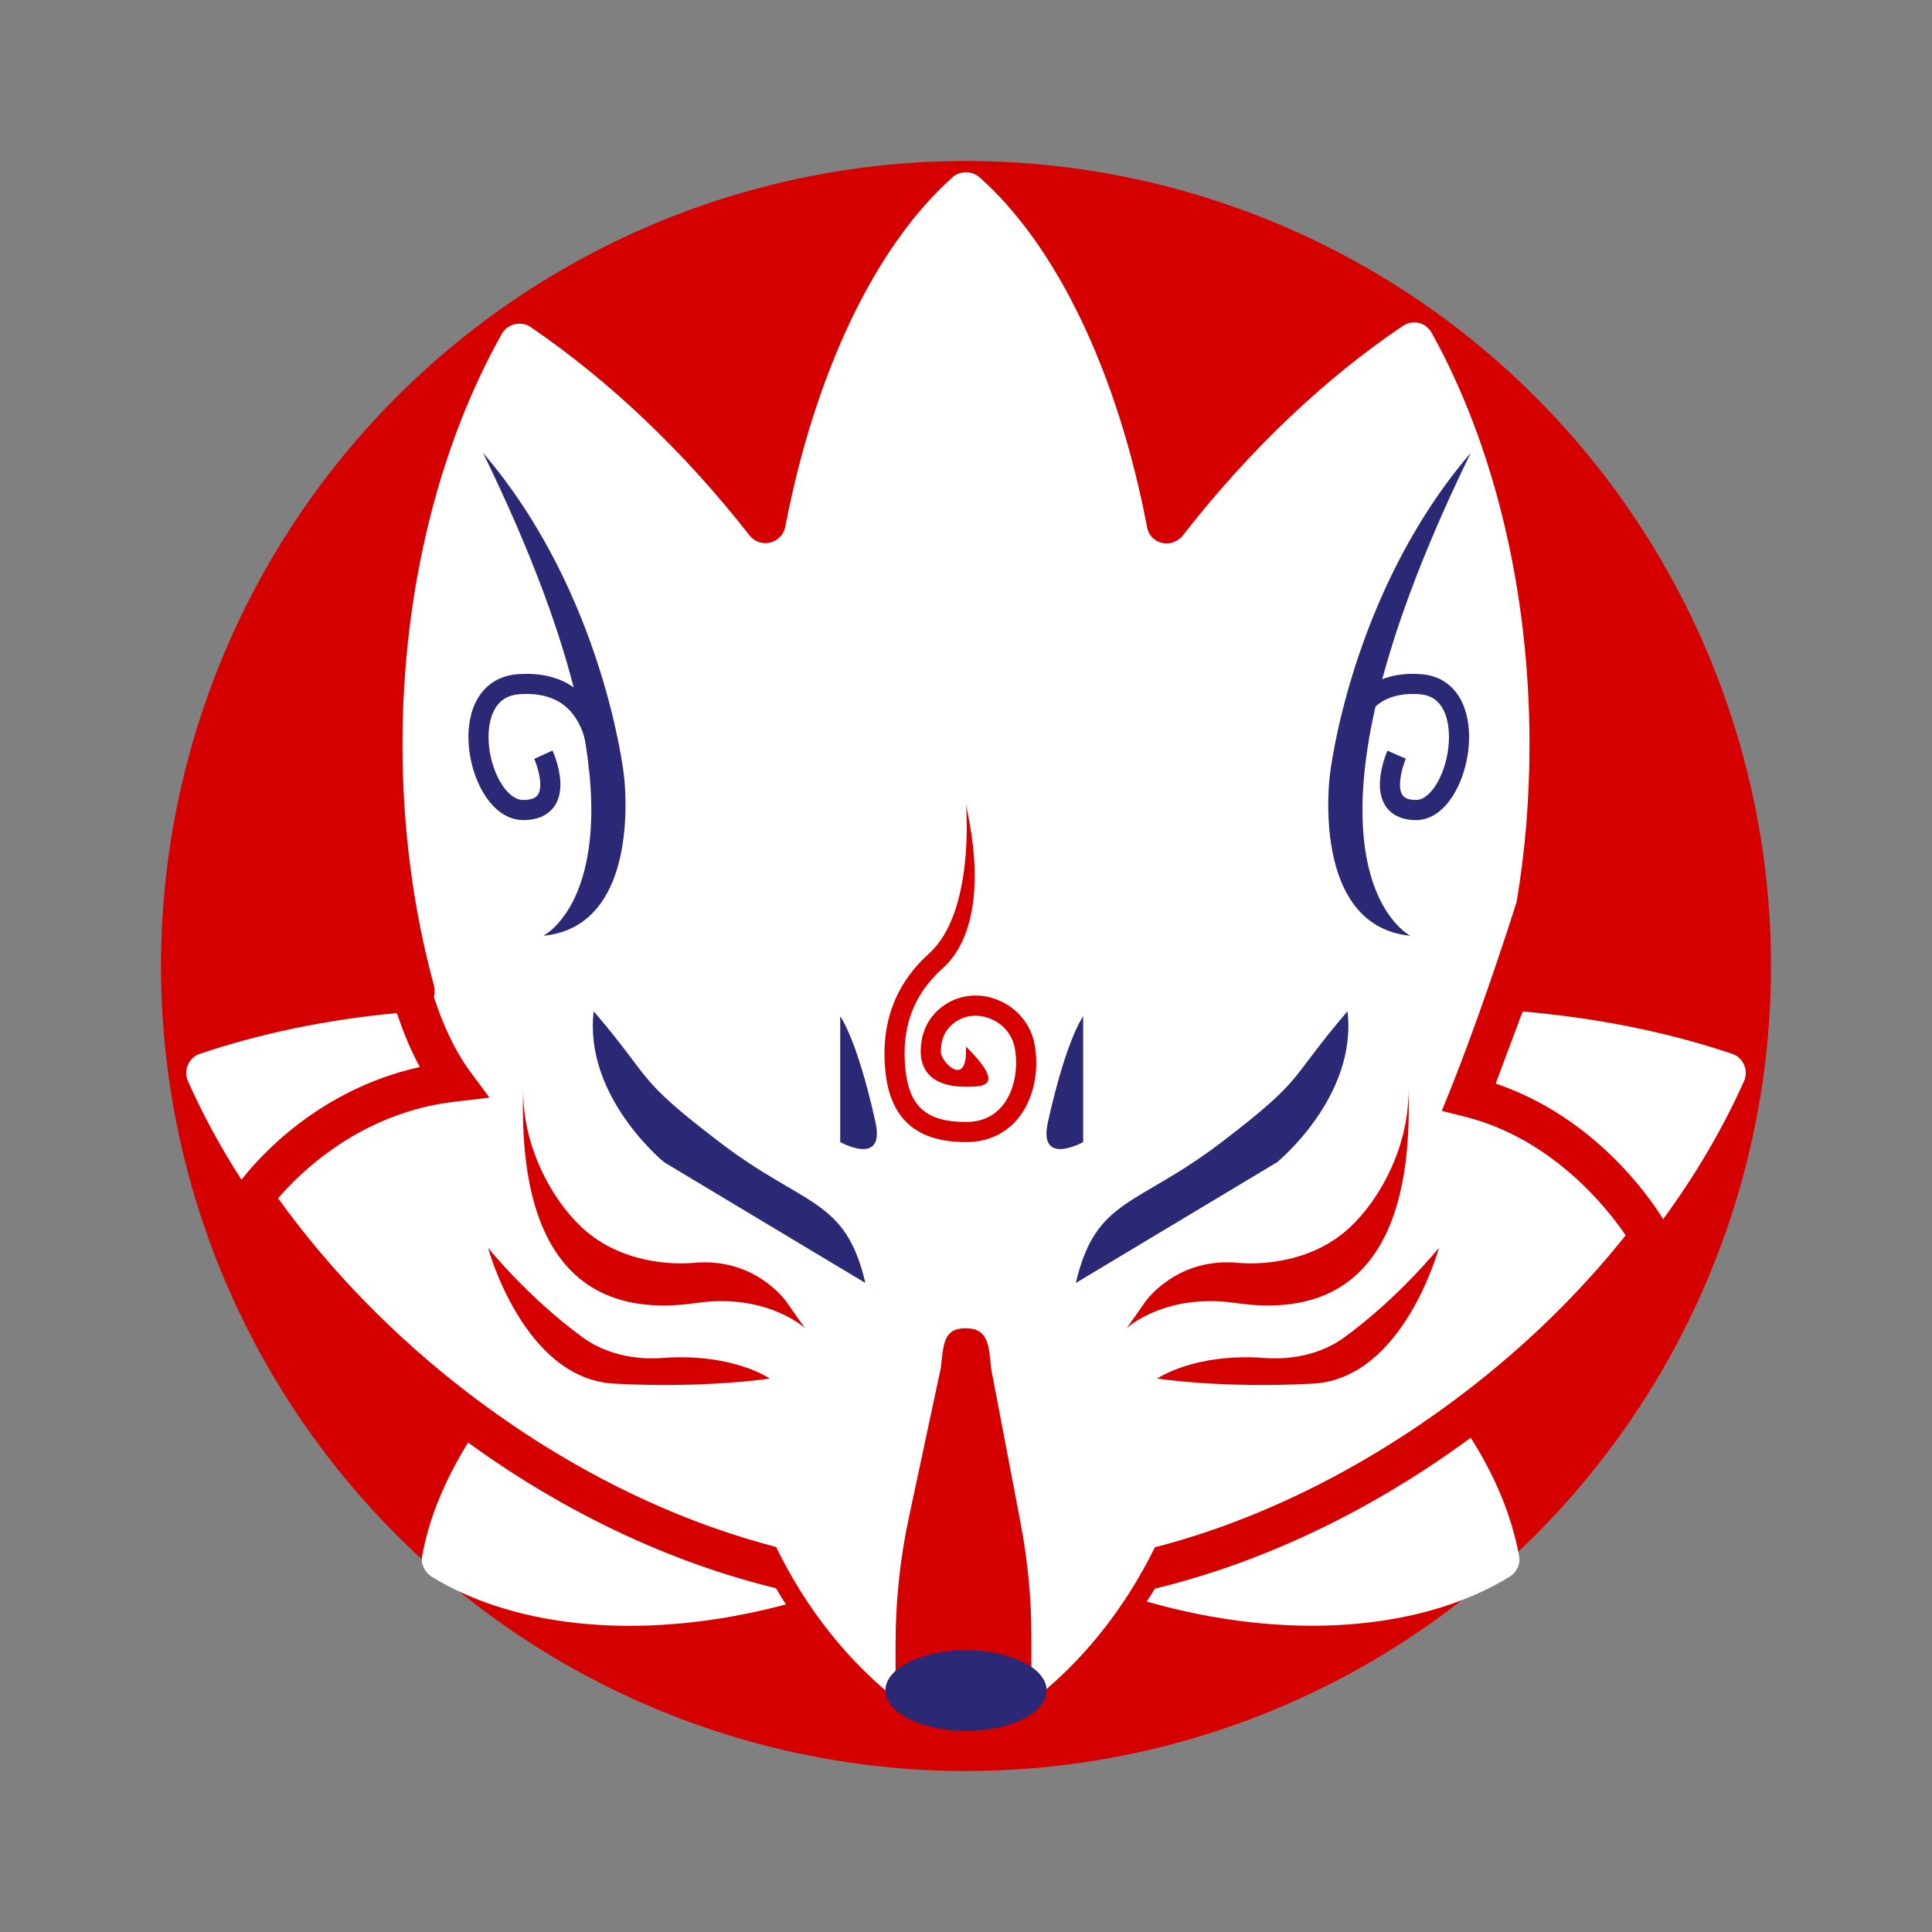 <svg xmlns="http://www.w3.org/2000/svg"  viewBox="0 0 48 48" width="1600px" height="1600px" baseProfile="basic"><rect x="0" y="0" width="48" height="48" fill="#808080" stroke="none"/><circle cx="24" cy="24" r="20" fill="#d50000"/><path fill="#fff" d="M30.001,32.72c0.014-4.797-2.458-8.908-5.97-10.606c-3.522,1.677-6.018,5.774-6.033,10.571 c-0.012,3.92,1.638,7.382,4.158,9.444c1.043,0.853,2.584,0.858,3.632,0.011C28.32,40.093,29.989,36.64,30.001,32.72z"/><path fill="#fff" d="M36.54,35.72c0.61,0.96,1.02,1.95,1.2,2.93c0.04,0.2-0.05,0.41-0.23,0.52 c-2.21,1.36-5.56,1.61-9.02,0.62c0.07-0.11,0.14-0.21,0.2-0.32C31.38,38.82,34.08,37.53,36.54,35.72z"/><path fill="#fff" d="M10.43,26.51C7.9,27.07,6.41,28.78,6,29.31c-0.53-0.82-0.97-1.64-1.33-2.45 c-0.12-0.27,0.02-0.59,0.3-0.68c1.49-0.5,3.14-0.85,4.89-1.01C10.02,25.64,10.2,26.09,10.43,26.51z"/><path fill="#fff" d="M19.28,39.46c0.08,0.14,0.16,0.27,0.25,0.4c-3.4,0.91-6.65,0.64-8.81-0.69 c-0.17-0.11-0.27-0.32-0.23-0.52c0.17-0.94,0.57-1.89,1.14-2.81C14.04,37.59,16.66,38.82,19.28,39.46z"/><path fill="#fff" d="M40.39,30.69c-1.14,1.43-2.49,2.75-4.01,3.91c-2.54,1.94-5.35,3.31-8.13,3.95l-0.21,0.05l-0.11,0.19 c-0.13,0.23-0.27,0.46-0.42,0.68c-0.13-0.04-0.27-0.09-0.4-0.14c-0.07-0.02-0.15-0.03-0.23-0.02c-1,0.13-1.97,0.17-2.88,0.09 c-0.86,0.08-1.77,0.05-2.71-0.07c-0.07-0.01-0.15,0-0.22,0.03c-0.18,0.07-0.37,0.13-0.55,0.2c-0.17-0.25-0.33-0.5-0.48-0.77 l-0.1-0.2l-0.22-0.05c-2.77-0.64-5.57-2-8.1-3.94c-1.83-1.4-3.45-3.07-4.71-4.83c0.53-0.62,2.04-2.13,4.4-2.4l0.85-0.1l-0.51-0.69 c-0.36-0.5-0.65-1.13-0.87-1.81c0.02-0.09,0.03-0.19,0-0.29C10.28,22.64,10,20.62,10,18.5c0-3.91,0.94-7.49,2.47-10.21 c0.15-0.25,0.48-0.33,0.72-0.16c1.92,1.31,3.79,3.07,5.43,5.17c0.27,0.34,0.8,0.21,0.89-0.21c0.74-3.86,2.25-6.99,4.16-8.69 c0.19-0.16,0.47-0.16,0.66,0c1.92,1.7,3.43,4.84,4.17,8.7c0.08,0.43,0.62,0.54,0.89,0.2c1.66-2.13,3.54-3.91,5.46-5.2 c0.25-0.17,0.58-0.09,0.72,0.17C37.08,10.99,38,14.58,38,18.5c0,1.35-0.11,2.66-0.32,3.91c-0.37,1.16-1.01,3.07-1.64,4.65 l-0.22,0.54l0.56,0.14C38.58,28.29,39.93,30.02,40.39,30.69z"/><path fill="#fff" d="M43.33,26.86c-0.51,1.14-1.18,2.3-2.01,3.43c-0.38-0.62-1.75-2.55-4.16-3.37 c0.22-0.59,0.45-1.2,0.67-1.79c1.86,0.16,3.63,0.52,5.2,1.05C43.31,26.27,43.45,26.59,43.33,26.86z"/><ellipse cx="24" cy="42" fill="#2b2875" rx="2" ry="1"/><g><path fill="#2b2875" d="M13.5,23.25c0,0,3.5-1.75-1.5-12c3,3.5,3.5,8,3.5,8S16,23,13.5,23.25z"/><path fill="#2b2875" d="M35.041,23.25c0,0-3.5-1.75,1.5-12c-3,3.5-3.5,8-3.5,8S32.541,23,35.041,23.25z"/><path fill="#2b2875" d="M21.5,31.875l-5-3c0,0-2-1.625-1.75-3.75c1.5,1.75,1,1.625,3.125,3.25S21,29.75,21.5,31.875z"/><path fill="#2b2875" d="M26.728,31.875l5-3c0,0,2-1.625,1.75-3.75c-1.5,1.75-1,1.625-3.125,3.25S27.228,29.75,26.728,31.875 z"/><path fill="#d50000" d="M23.375,33.983l-0.794,3.718c-0.22,1.03-0.331,2.08-0.331,3.133v1.291h3.375v-1.458 c0-0.943-0.089-1.883-0.265-2.809l-0.735-3.853C24.568,33.434,24.563,33,23.99,33h0C23.425,33,23.442,33.422,23.375,33.983z"/><ellipse cx="24" cy="42" fill="#2b2875" rx="2" ry="1"/><path fill="#d50000" d="M20,33c-0.02-0.026-0.978-0.879-2.7-0.628C13,33,12.949,28.735,13,27l0,0 c-0.042,1.436,0.695,2.786,1.453,3.493c1.092,1.018,2.579,0.897,2.747,0.885c1.524-0.159,2.299,0.911,2.332,0.956L20,33z"/><path fill="#d50000" d="M27.992,33c0.02-0.026,0.978-0.879,2.7-0.628c4.3,0.628,4.351-3.637,4.3-5.372l0,0 c0.042,1.436-0.695,2.786-1.453,3.493c-1.092,1.018-2.579,0.897-2.747,0.885c-1.524-0.159-2.299,0.911-2.332,0.956L27.992,33z"/><path fill="#2b2875" d="M20.875,28.375V25.25c0,0,0.411,0.536,0.875,2.625C22,29,20.875,28.375,20.875,28.375z"/><path fill="#2b2875" d="M26.911,28.375V25.25c0,0-0.411,0.536-0.875,2.625C25.786,29,26.911,28.375,26.911,28.375z"/><path fill="#d50000" d="M28.75,34.25c0,0,0.915-0.64,2.666-0.512c0.701,0.051,1.417-0.098,1.985-0.513 C34.769,32.227,35.75,31,35.75,31s-0.875,3.25-3.125,3.375S28.75,34.25,28.75,34.25z"/><path fill="#d50000" d="M19.125,34.25c0,0-0.915-0.64-2.666-0.512c-0.701,0.051-1.417-0.098-1.985-0.513 C13.106,32.227,12.125,31,12.125,31S13,34.25,15.25,34.375S19.125,34.25,19.125,34.25z"/><path fill="none" stroke="#2b2875" stroke-miterlimit="10" stroke-width=".5" d="M14.875,19.125c0,0,0.122-2.288-2-2.125 c-1.625,0.125-1,3.125,0.125,3.125s0.5-1.375,0.5-1.375"/><path fill="none" stroke="#2b2875" stroke-miterlimit="10" stroke-width=".5" d="M33.376,19.125c0,0-0.118-2.288,1.924-2.125 c1.563,0.125,0.962,3.125-0.12,3.125s-0.481-1.375-0.481-1.375"/><path fill="#d50000" d="M24,28.375c-1.216,0-1.87-0.563-1.999-1.723c-0.133-1.2,0.23-2.197,1.082-2.963 C24.221,22.665,24.003,20.028,24,20l0,0c0.016,0.128,0.749,2.862-0.583,4.061c-0.735,0.661-1.035,1.491-0.919,2.537 c0.101,0.907,0.536,1.277,1.501,1.277c0.379,0,0.683-0.135,0.903-0.4c0.287-0.347,0.408-0.913,0.309-1.442 c-0.062-0.33-0.295-0.604-0.623-0.73c-0.309-0.12-0.627-0.081-0.876,0.105c-0.227,0.17-0.337,0.405-0.337,0.718 c0,0.271,0.625,0.875,0.625,0V26c1,1,0.431,1,0,1c-1,0-1.125-0.564-1.125-0.875c0-0.468,0.186-0.854,0.538-1.118 c0.384-0.288,0.892-0.353,1.357-0.171c0.489,0.189,0.838,0.603,0.933,1.104c0.128,0.68-0.031,1.39-0.415,1.854 C24.972,28.174,24.527,28.375,24,28.375z"/></g></svg>